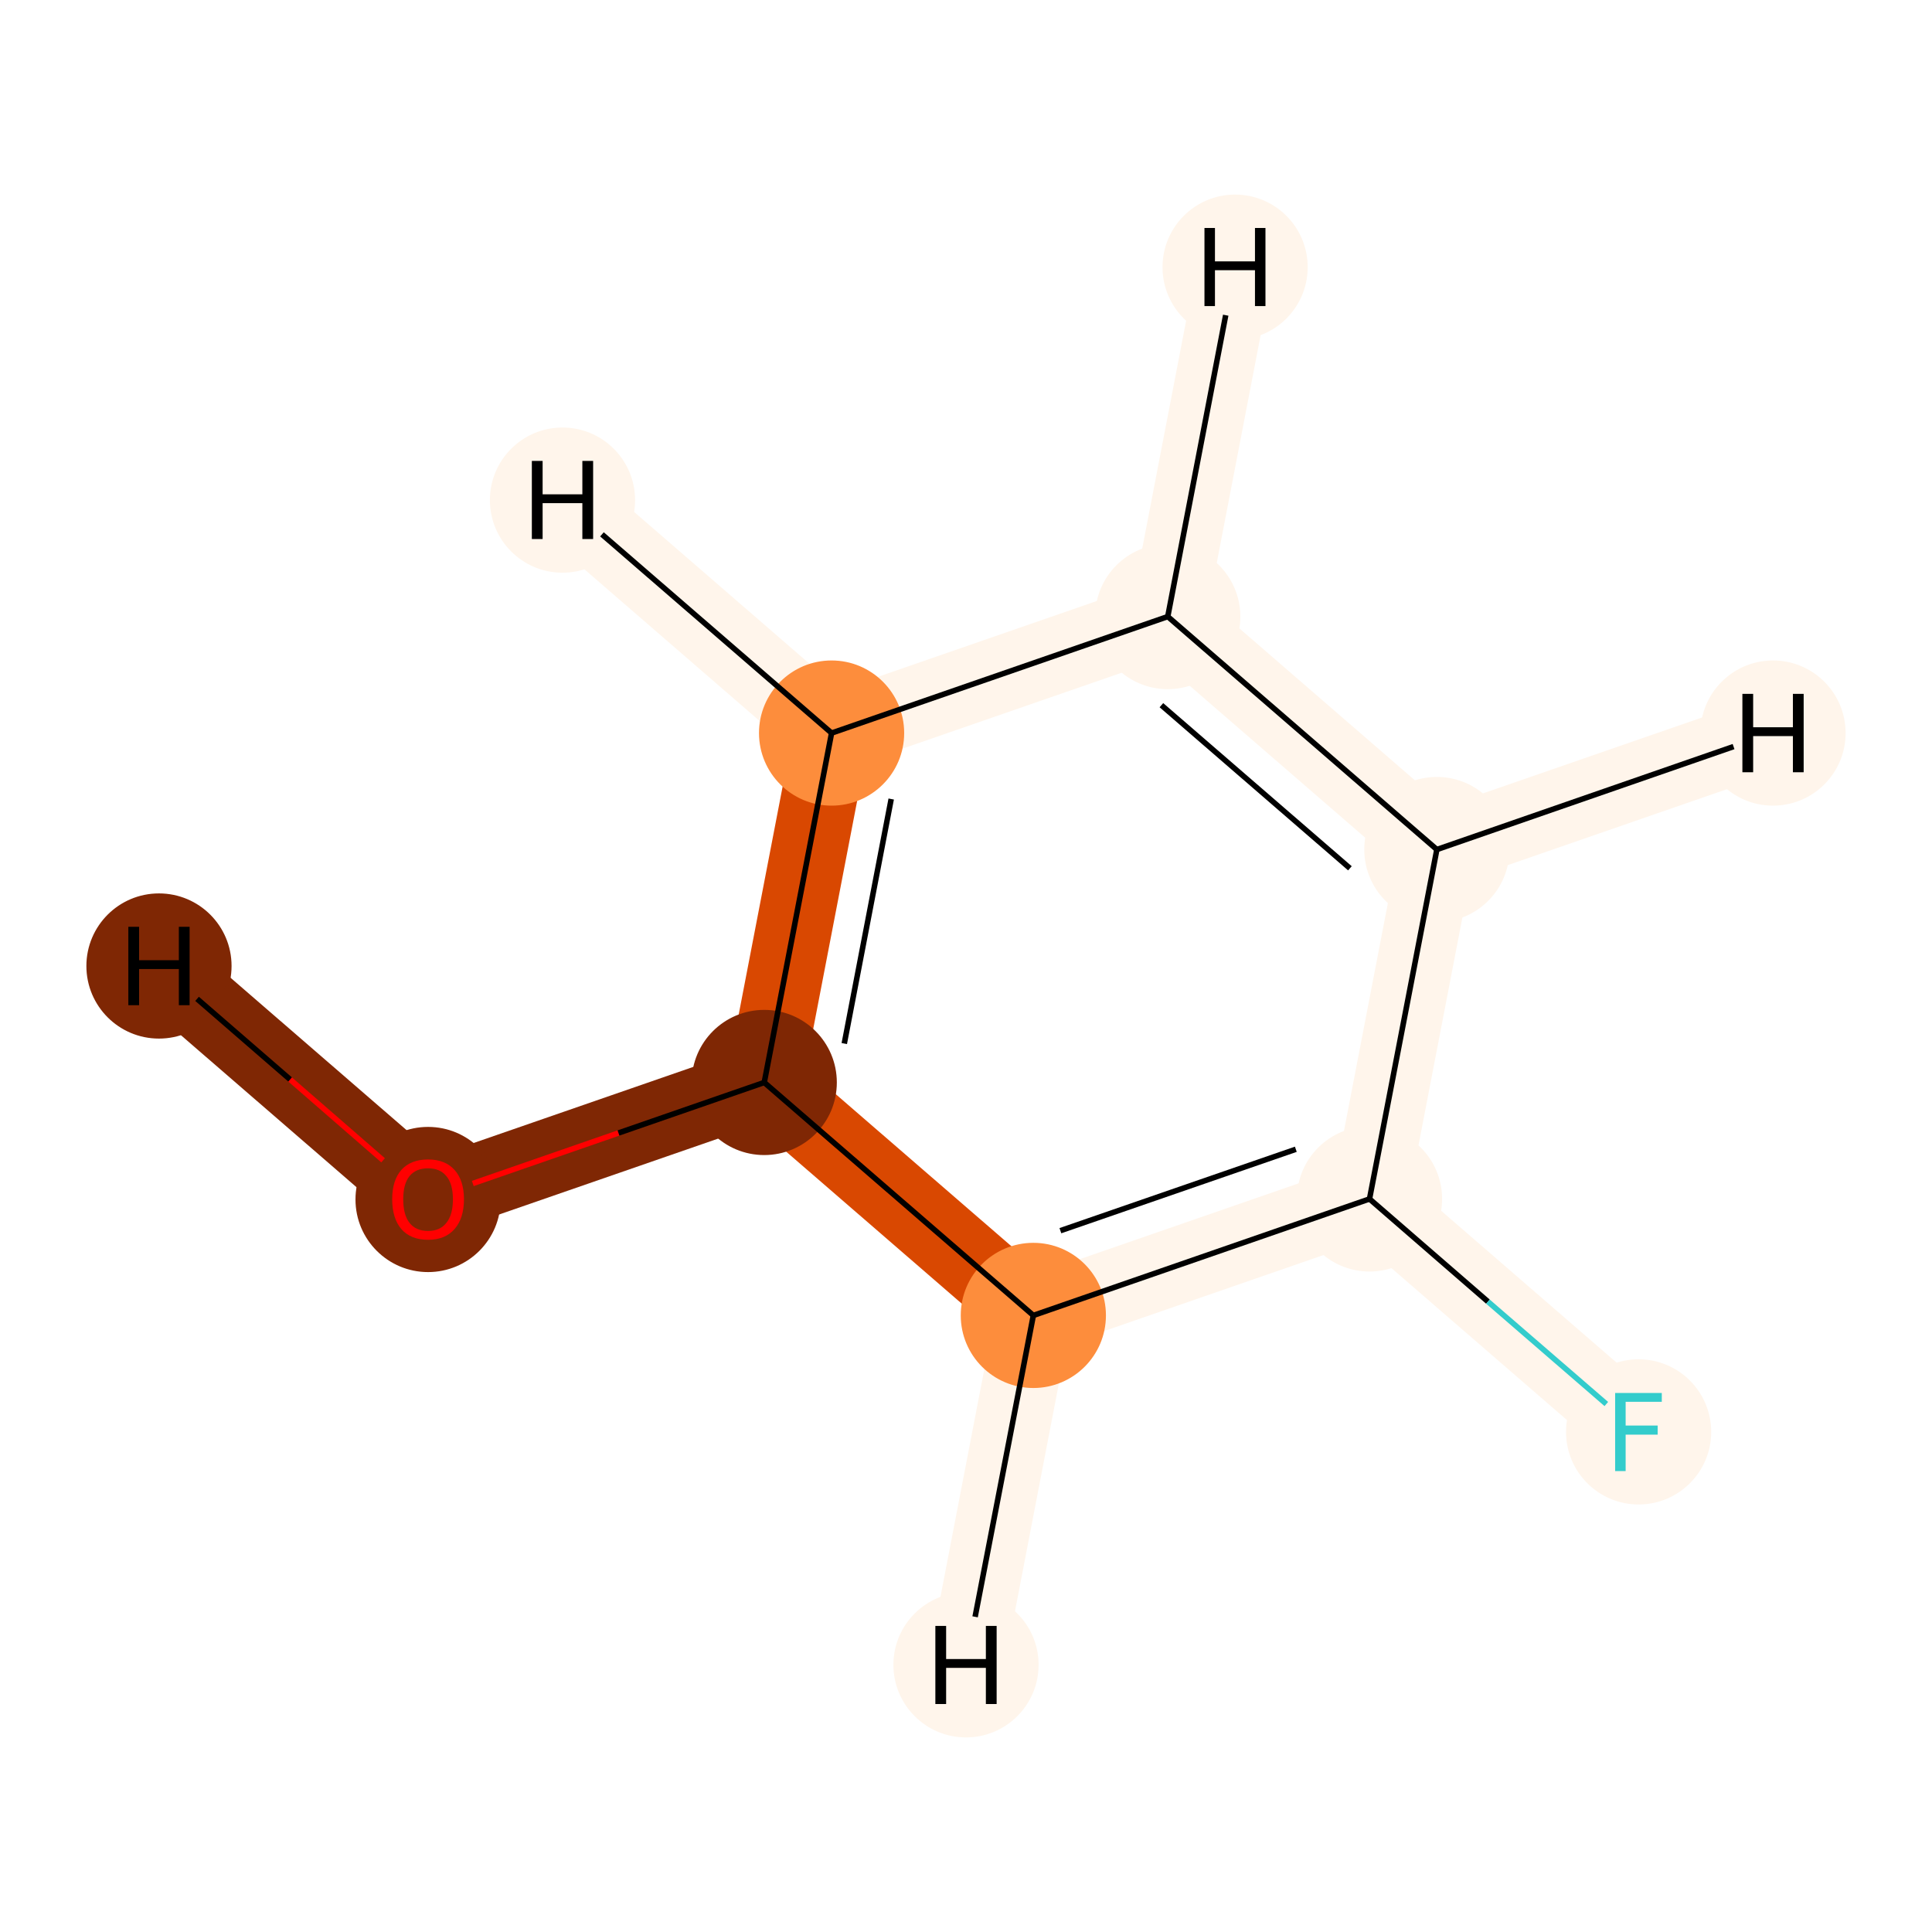 <?xml version='1.0' encoding='iso-8859-1'?>
<svg version='1.1' baseProfile='full'
              xmlns='http://www.w3.org/2000/svg'
                      xmlns:rdkit='http://www.rdkit.org/xml'
                      xmlns:xlink='http://www.w3.org/1999/xlink'
                  xml:space='preserve'
width='700px' height='700px' viewBox='0 0 700 700'>
<!-- END OF HEADER -->
<rect style='opacity:1.0;fill:#FFFFFF;stroke:none' width='700.0' height='700.0' x='0.0' y='0.0'> </rect>
<path d='M 155.1,434.4 L 276.9,392.2' style='fill:none;fill-rule:evenodd;stroke:#7F2704;stroke-width:27.5px;stroke-linecap:butt;stroke-linejoin:miter;stroke-opacity:1' />
<path d='M 155.1,434.4 L 57.6,350.0' style='fill:none;fill-rule:evenodd;stroke:#7F2704;stroke-width:27.5px;stroke-linecap:butt;stroke-linejoin:miter;stroke-opacity:1' />
<path d='M 276.9,392.2 L 301.3,265.6' style='fill:none;fill-rule:evenodd;stroke:#D94801;stroke-width:27.5px;stroke-linecap:butt;stroke-linejoin:miter;stroke-opacity:1' />
<path d='M 276.9,392.2 L 374.4,476.6' style='fill:none;fill-rule:evenodd;stroke:#D94801;stroke-width:27.5px;stroke-linecap:butt;stroke-linejoin:miter;stroke-opacity:1' />
<path d='M 301.3,265.6 L 423.1,223.4' style='fill:none;fill-rule:evenodd;stroke:#FFF5EB;stroke-width:27.5px;stroke-linecap:butt;stroke-linejoin:miter;stroke-opacity:1' />
<path d='M 301.3,265.6 L 203.8,181.2' style='fill:none;fill-rule:evenodd;stroke:#FFF5EB;stroke-width:27.5px;stroke-linecap:butt;stroke-linejoin:miter;stroke-opacity:1' />
<path d='M 423.1,223.4 L 520.6,307.8' style='fill:none;fill-rule:evenodd;stroke:#FFF5EB;stroke-width:27.5px;stroke-linecap:butt;stroke-linejoin:miter;stroke-opacity:1' />
<path d='M 423.1,223.4 L 447.5,96.8' style='fill:none;fill-rule:evenodd;stroke:#FFF5EB;stroke-width:27.5px;stroke-linecap:butt;stroke-linejoin:miter;stroke-opacity:1' />
<path d='M 520.6,307.8 L 496.2,434.4' style='fill:none;fill-rule:evenodd;stroke:#FFF5EB;stroke-width:27.5px;stroke-linecap:butt;stroke-linejoin:miter;stroke-opacity:1' />
<path d='M 520.6,307.8 L 642.4,265.6' style='fill:none;fill-rule:evenodd;stroke:#FFF5EB;stroke-width:27.5px;stroke-linecap:butt;stroke-linejoin:miter;stroke-opacity:1' />
<path d='M 496.2,434.4 L 374.4,476.6' style='fill:none;fill-rule:evenodd;stroke:#FFF5EB;stroke-width:27.5px;stroke-linecap:butt;stroke-linejoin:miter;stroke-opacity:1' />
<path d='M 496.2,434.4 L 593.7,518.8' style='fill:none;fill-rule:evenodd;stroke:#FFF5EB;stroke-width:27.5px;stroke-linecap:butt;stroke-linejoin:miter;stroke-opacity:1' />
<path d='M 374.4,476.6 L 350.0,603.2' style='fill:none;fill-rule:evenodd;stroke:#FFF5EB;stroke-width:27.5px;stroke-linecap:butt;stroke-linejoin:miter;stroke-opacity:1' />
<ellipse cx='155.1' cy='434.6' rx='25.8' ry='25.8'  style='fill:#7F2704;fill-rule:evenodd;stroke:#7F2704;stroke-width:1.0px;stroke-linecap:butt;stroke-linejoin:miter;stroke-opacity:1' />
<ellipse cx='276.9' cy='392.2' rx='25.8' ry='25.8'  style='fill:#7F2704;fill-rule:evenodd;stroke:#7F2704;stroke-width:1.0px;stroke-linecap:butt;stroke-linejoin:miter;stroke-opacity:1' />
<ellipse cx='301.3' cy='265.6' rx='25.8' ry='25.8'  style='fill:#FD8D3C;fill-rule:evenodd;stroke:#FD8D3C;stroke-width:1.0px;stroke-linecap:butt;stroke-linejoin:miter;stroke-opacity:1' />
<ellipse cx='423.1' cy='223.4' rx='25.8' ry='25.8'  style='fill:#FFF5EB;fill-rule:evenodd;stroke:#FFF5EB;stroke-width:1.0px;stroke-linecap:butt;stroke-linejoin:miter;stroke-opacity:1' />
<ellipse cx='520.6' cy='307.8' rx='25.8' ry='25.8'  style='fill:#FFF5EB;fill-rule:evenodd;stroke:#FFF5EB;stroke-width:1.0px;stroke-linecap:butt;stroke-linejoin:miter;stroke-opacity:1' />
<ellipse cx='496.2' cy='434.4' rx='25.8' ry='25.8'  style='fill:#FFF5EB;fill-rule:evenodd;stroke:#FFF5EB;stroke-width:1.0px;stroke-linecap:butt;stroke-linejoin:miter;stroke-opacity:1' />
<ellipse cx='374.4' cy='476.6' rx='25.8' ry='25.8'  style='fill:#FD8D3C;fill-rule:evenodd;stroke:#FD8D3C;stroke-width:1.0px;stroke-linecap:butt;stroke-linejoin:miter;stroke-opacity:1' />
<ellipse cx='593.7' cy='518.8' rx='25.8' ry='25.8'  style='fill:#FFF5EB;fill-rule:evenodd;stroke:#FFF5EB;stroke-width:1.0px;stroke-linecap:butt;stroke-linejoin:miter;stroke-opacity:1' />
<ellipse cx='57.6' cy='350.0' rx='25.8' ry='25.8'  style='fill:#7F2704;fill-rule:evenodd;stroke:#7F2704;stroke-width:1.0px;stroke-linecap:butt;stroke-linejoin:miter;stroke-opacity:1' />
<ellipse cx='203.8' cy='181.2' rx='25.8' ry='25.8'  style='fill:#FFF5EB;fill-rule:evenodd;stroke:#FFF5EB;stroke-width:1.0px;stroke-linecap:butt;stroke-linejoin:miter;stroke-opacity:1' />
<ellipse cx='447.5' cy='96.8' rx='25.8' ry='25.8'  style='fill:#FFF5EB;fill-rule:evenodd;stroke:#FFF5EB;stroke-width:1.0px;stroke-linecap:butt;stroke-linejoin:miter;stroke-opacity:1' />
<ellipse cx='642.4' cy='265.6' rx='25.8' ry='25.8'  style='fill:#FFF5EB;fill-rule:evenodd;stroke:#FFF5EB;stroke-width:1.0px;stroke-linecap:butt;stroke-linejoin:miter;stroke-opacity:1' />
<ellipse cx='350.0' cy='603.2' rx='25.8' ry='25.8'  style='fill:#FFF5EB;fill-rule:evenodd;stroke:#FFF5EB;stroke-width:1.0px;stroke-linecap:butt;stroke-linejoin:miter;stroke-opacity:1' />
<path class='bond-0 atom-0 atom-1' d='M 171.3,428.8 L 224.1,410.5' style='fill:none;fill-rule:evenodd;stroke:#FF0000;stroke-width:2.0px;stroke-linecap:butt;stroke-linejoin:miter;stroke-opacity:1' />
<path class='bond-0 atom-0 atom-1' d='M 224.1,410.5 L 276.9,392.2' style='fill:none;fill-rule:evenodd;stroke:#000000;stroke-width:2.0px;stroke-linecap:butt;stroke-linejoin:miter;stroke-opacity:1' />
<path class='bond-8 atom-0 atom-8' d='M 138.8,420.4 L 105.1,391.1' style='fill:none;fill-rule:evenodd;stroke:#FF0000;stroke-width:2.0px;stroke-linecap:butt;stroke-linejoin:miter;stroke-opacity:1' />
<path class='bond-8 atom-0 atom-8' d='M 105.1,391.1 L 71.4,361.9' style='fill:none;fill-rule:evenodd;stroke:#000000;stroke-width:2.0px;stroke-linecap:butt;stroke-linejoin:miter;stroke-opacity:1' />
<path class='bond-1 atom-1 atom-2' d='M 276.9,392.2 L 301.3,265.6' style='fill:none;fill-rule:evenodd;stroke:#000000;stroke-width:2.0px;stroke-linecap:butt;stroke-linejoin:miter;stroke-opacity:1' />
<path class='bond-1 atom-1 atom-2' d='M 305.9,378.1 L 322.9,289.5' style='fill:none;fill-rule:evenodd;stroke:#000000;stroke-width:2.0px;stroke-linecap:butt;stroke-linejoin:miter;stroke-opacity:1' />
<path class='bond-7 atom-6 atom-1' d='M 374.4,476.6 L 276.9,392.2' style='fill:none;fill-rule:evenodd;stroke:#000000;stroke-width:2.0px;stroke-linecap:butt;stroke-linejoin:miter;stroke-opacity:1' />
<path class='bond-2 atom-2 atom-3' d='M 301.3,265.6 L 423.1,223.4' style='fill:none;fill-rule:evenodd;stroke:#000000;stroke-width:2.0px;stroke-linecap:butt;stroke-linejoin:miter;stroke-opacity:1' />
<path class='bond-9 atom-2 atom-9' d='M 301.3,265.6 L 218.1,193.6' style='fill:none;fill-rule:evenodd;stroke:#000000;stroke-width:2.0px;stroke-linecap:butt;stroke-linejoin:miter;stroke-opacity:1' />
<path class='bond-3 atom-3 atom-4' d='M 423.1,223.4 L 520.6,307.8' style='fill:none;fill-rule:evenodd;stroke:#000000;stroke-width:2.0px;stroke-linecap:butt;stroke-linejoin:miter;stroke-opacity:1' />
<path class='bond-3 atom-3 atom-4' d='M 420.8,255.5 L 489.1,314.6' style='fill:none;fill-rule:evenodd;stroke:#000000;stroke-width:2.0px;stroke-linecap:butt;stroke-linejoin:miter;stroke-opacity:1' />
<path class='bond-10 atom-3 atom-10' d='M 423.1,223.4 L 444.1,114.2' style='fill:none;fill-rule:evenodd;stroke:#000000;stroke-width:2.0px;stroke-linecap:butt;stroke-linejoin:miter;stroke-opacity:1' />
<path class='bond-4 atom-4 atom-5' d='M 520.6,307.8 L 496.2,434.4' style='fill:none;fill-rule:evenodd;stroke:#000000;stroke-width:2.0px;stroke-linecap:butt;stroke-linejoin:miter;stroke-opacity:1' />
<path class='bond-11 atom-4 atom-11' d='M 520.6,307.8 L 628.1,270.5' style='fill:none;fill-rule:evenodd;stroke:#000000;stroke-width:2.0px;stroke-linecap:butt;stroke-linejoin:miter;stroke-opacity:1' />
<path class='bond-5 atom-5 atom-6' d='M 496.2,434.4 L 374.4,476.6' style='fill:none;fill-rule:evenodd;stroke:#000000;stroke-width:2.0px;stroke-linecap:butt;stroke-linejoin:miter;stroke-opacity:1' />
<path class='bond-5 atom-5 atom-6' d='M 469.5,416.4 L 384.2,445.9' style='fill:none;fill-rule:evenodd;stroke:#000000;stroke-width:2.0px;stroke-linecap:butt;stroke-linejoin:miter;stroke-opacity:1' />
<path class='bond-6 atom-5 atom-7' d='M 496.2,434.4 L 539.1,471.6' style='fill:none;fill-rule:evenodd;stroke:#000000;stroke-width:2.0px;stroke-linecap:butt;stroke-linejoin:miter;stroke-opacity:1' />
<path class='bond-6 atom-5 atom-7' d='M 539.1,471.6 L 582.0,508.7' style='fill:none;fill-rule:evenodd;stroke:#33CCCC;stroke-width:2.0px;stroke-linecap:butt;stroke-linejoin:miter;stroke-opacity:1' />
<path class='bond-12 atom-6 atom-12' d='M 374.4,476.6 L 353.3,585.8' style='fill:none;fill-rule:evenodd;stroke:#000000;stroke-width:2.0px;stroke-linecap:butt;stroke-linejoin:miter;stroke-opacity:1' />
<path  class='atom-0' d='M 142.1 434.5
Q 142.1 427.7, 145.4 423.9
Q 148.8 420.1, 155.1 420.1
Q 161.3 420.1, 164.7 423.9
Q 168.1 427.7, 168.1 434.5
Q 168.1 441.4, 164.7 445.3
Q 161.3 449.2, 155.1 449.2
Q 148.8 449.2, 145.4 445.3
Q 142.1 441.4, 142.1 434.5
M 155.1 446.0
Q 159.4 446.0, 161.7 443.1
Q 164.1 440.2, 164.1 434.5
Q 164.1 428.9, 161.7 426.1
Q 159.4 423.3, 155.1 423.3
Q 150.7 423.3, 148.4 426.1
Q 146.1 428.9, 146.1 434.5
Q 146.1 440.2, 148.4 443.1
Q 150.7 446.0, 155.1 446.0
' fill='#FF0000'/>
<path  class='atom-7' d='M 585.2 504.7
L 602.1 504.7
L 602.1 507.9
L 589.0 507.9
L 589.0 516.5
L 600.6 516.5
L 600.6 519.8
L 589.0 519.8
L 589.0 533.0
L 585.2 533.0
L 585.2 504.7
' fill='#33CCCC'/>
<path  class='atom-8' d='M 46.5 335.8
L 50.4 335.8
L 50.4 347.9
L 64.8 347.9
L 64.8 335.8
L 68.7 335.8
L 68.7 364.2
L 64.8 364.2
L 64.8 351.1
L 50.4 351.1
L 50.4 364.2
L 46.5 364.2
L 46.5 335.8
' fill='#000000'/>
<path  class='atom-9' d='M 192.7 167.0
L 196.6 167.0
L 196.6 179.1
L 211.0 179.1
L 211.0 167.0
L 214.9 167.0
L 214.9 195.3
L 211.0 195.3
L 211.0 182.3
L 196.6 182.3
L 196.6 195.3
L 192.7 195.3
L 192.7 167.0
' fill='#000000'/>
<path  class='atom-10' d='M 436.4 82.6
L 440.2 82.6
L 440.2 94.7
L 454.7 94.7
L 454.7 82.6
L 458.5 82.6
L 458.5 110.9
L 454.7 110.9
L 454.7 97.9
L 440.2 97.9
L 440.2 110.9
L 436.4 110.9
L 436.4 82.6
' fill='#000000'/>
<path  class='atom-11' d='M 631.3 251.4
L 635.2 251.4
L 635.2 263.5
L 649.6 263.5
L 649.6 251.4
L 653.5 251.4
L 653.5 279.8
L 649.6 279.8
L 649.6 266.7
L 635.2 266.7
L 635.2 279.8
L 631.3 279.8
L 631.3 251.4
' fill='#000000'/>
<path  class='atom-12' d='M 338.9 589.1
L 342.8 589.1
L 342.8 601.1
L 357.2 601.1
L 357.2 589.1
L 361.1 589.1
L 361.1 617.4
L 357.2 617.4
L 357.2 604.3
L 342.8 604.3
L 342.8 617.4
L 338.9 617.4
L 338.9 589.1
' fill='#000000'/>
</svg>
